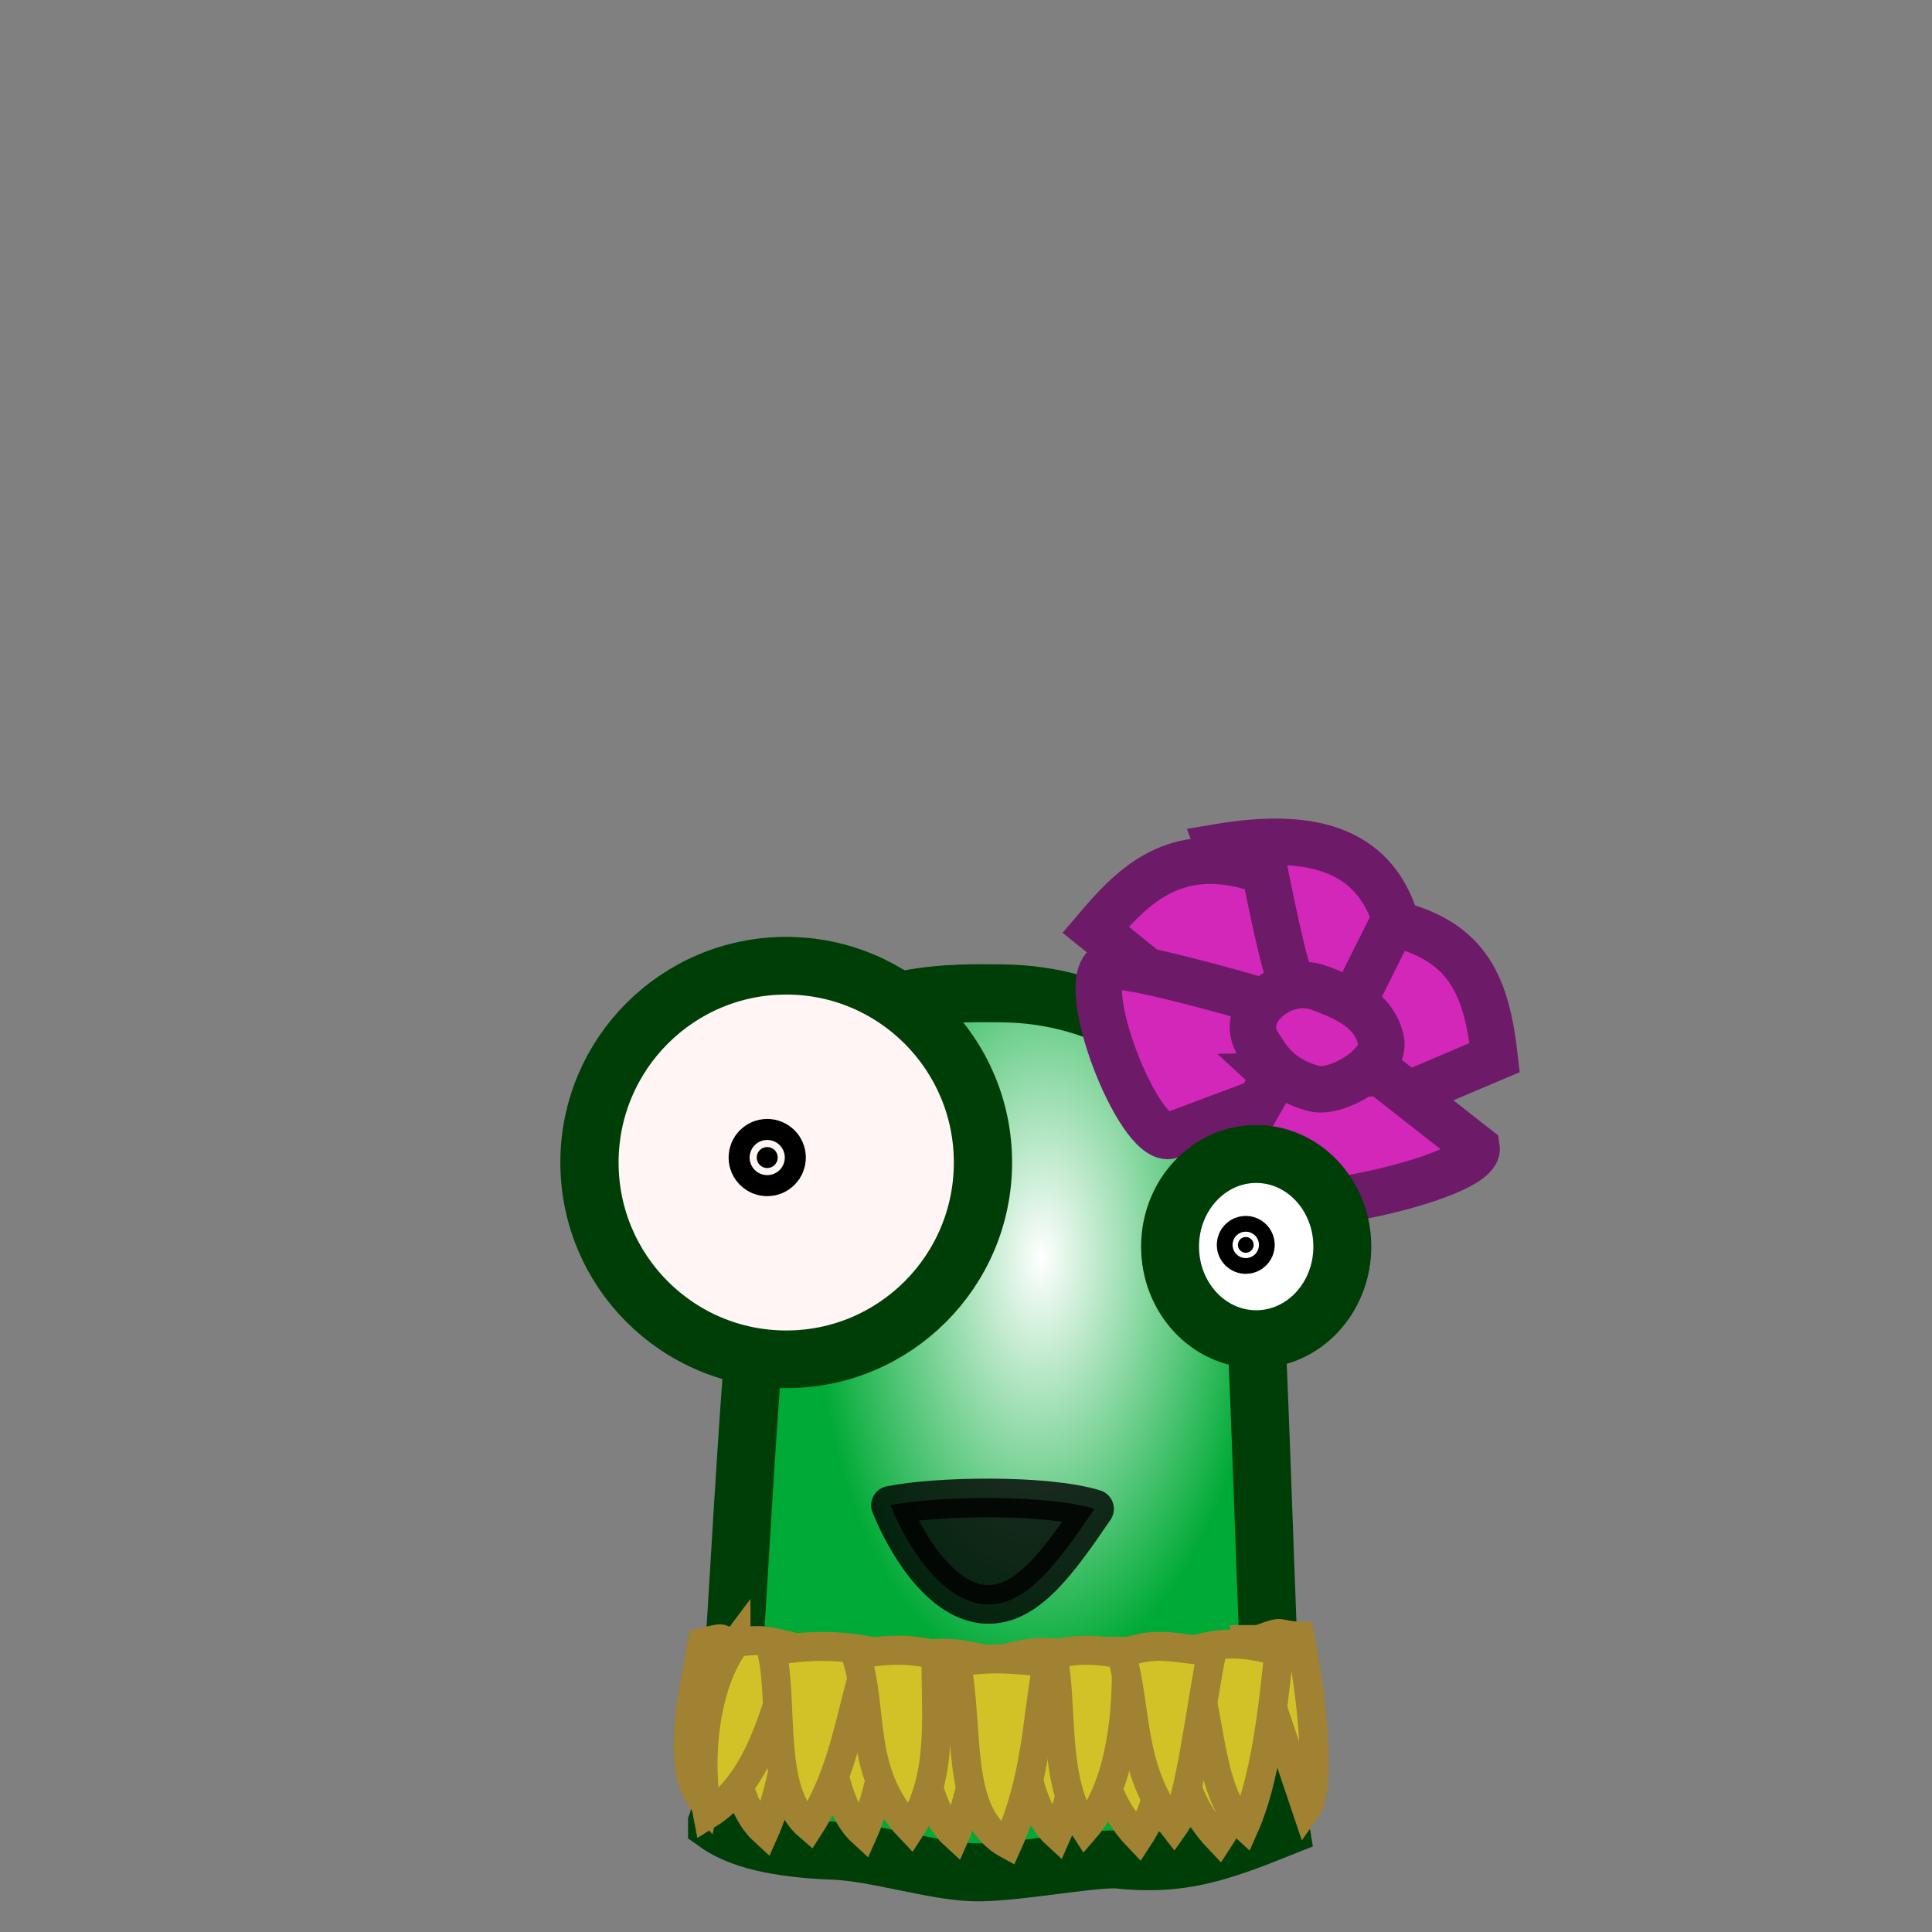 <?xml version="1.0" encoding="UTF-8" standalone="no"?>
<!-- Created with Inkscape (http://www.inkscape.org/) -->

<svg
   xmlns:dc="http://purl.org/dc/elements/1.1/"
   xmlns:cc="http://creativecommons.org/ns#"
   xmlns:rdf="http://www.w3.org/1999/02/22-rdf-syntax-ns#"
   xmlns:svg="http://www.w3.org/2000/svg"
   xmlns="http://www.w3.org/2000/svg"
   xmlns:xlink="http://www.w3.org/1999/xlink"
   xmlns:sodipodi="http://sodipodi.sourceforge.net/DTD/sodipodi-0.dtd"
   xmlns:inkscape="http://www.inkscape.org/namespaces/inkscape"
   width="50"
   height="50"
   id="svg2"
   sodipodi:version="0.32"
   inkscape:version="0.48.2 r9819"
   version="1.0"
   sodipodi:docname="slime-hawaiian.svg"
   inkscape:output_extension="org.inkscape.output.svg.inkscape"
   inkscape:export-filename="/home/guillaume/Documents/gamers associate/labo break/png/wait-v-1.png"
   inkscape:export-xdpi="90"
   inkscape:export-ydpi="90">
  <rect width="100%" height="100%" fill="#808080" stroke="none"/>
  <defs
     id="defs4">
    <linearGradient
       id="linearGradient3169">
      <stop
         style="stop-color:#ffffff;stop-opacity:1;"
         offset="0"
         id="stop3171" />
      <stop
         style="stop-color:#00aa36;stop-opacity:1;"
         offset="1"
         id="stop3173" />
    </linearGradient>
    <inkscape:perspective
       sodipodi:type="inkscape:persp3d"
       inkscape:vp_x="0 : 526.18109 : 1"
       inkscape:vp_y="0 : 1000 : 0"
       inkscape:vp_z="744.09448 : 526.18109 : 1"
       inkscape:persp3d-origin="372.04724 : 350.78739 : 1"
       id="perspective10" />
    <radialGradient
       inkscape:collect="always"
       xlink:href="#linearGradient3169"
       id="radialGradient3009"
       gradientUnits="userSpaceOnUse"
       gradientTransform="matrix(0.704,0.022,-0.042,1.319,19.436,-6.541)"
       cx="17.373"
       cy="14.08"
       fx="17.373"
       fy="14.08"
       r="8.289" />
  </defs>
  <sodipodi:namedview
     id="base"
     pagecolor="#ffffff"
     bordercolor="#666666"
     borderopacity="1.0"
     inkscape:pageopacity="0.0"
     inkscape:pageshadow="2"
     inkscape:zoom="21.156635"
     inkscape:cx="24.521228"
     inkscape:cy="11.142413"
     inkscape:document-units="px"
     inkscape:current-layer="layer1"
     showgrid="false"
     inkscape:window-width="1280"
     inkscape:window-height="776"
     inkscape:window-x="0"
     inkscape:window-y="24"
     fit-margin-top="0"
     fit-margin-left="0"
     fit-margin-right="0"
     fit-margin-bottom="0"
     inkscape:window-maximized="1"
     showguides="true"
     inkscape:guide-bbox="true" />
  <g
     inkscape:label="Calque 1"
     inkscape:groupmode="layer"
     id="layer1"
     transform="translate(-4.125,20.138)">
    <path
       style="fill:url(#radialGradient3009);fill-opacity:1;fill-rule:evenodd;stroke:#003e08;stroke-width:1.5;stroke-linecap:butt;stroke-linejoin:miter;stroke-miterlimit:4;stroke-opacity:1;stroke-dasharray:none"
       d="m 22.682,27.052 c 0.556,-1.383 0.768,-18.204 2.221,-19.889 1.478,-1.713 4.052,-1.599 5.126,-1.593 2.736,0.014 4.752,1.521 6.118,3.159 0.612,1.941 0.701,16.087 1.112,18.448 -1.582,0.632 -2.588,0.995 -4.26,0.804 -0.869,0.002 -2.654,0.358 -3.67,0.336 -1.016,-0.022 -2.555,-0.52 -3.636,-0.559 -1.081,-0.04 -2.296,-0.195 -3.011,-0.705 z"
       id="path3155"
       sodipodi:nodetypes="czsccczzc"
       inkscape:connector-curvature="0" />
    <path
       style="fill:#d2c227;fill-opacity:1;stroke:#a18132;stroke-width:0.751;stroke-linecap:butt;stroke-linejoin:miter;stroke-miterlimit:4;stroke-opacity:1;stroke-dasharray:none"
       d="m 23.177,22.438 -0.827,4.078 c -0.756,-0.868 -0.312,-2.722 -0.046,-4.149 0.688,-0.152 0.311,-0.109 0.873,0.071 z"
       id="path3824-3"
       inkscape:connector-curvature="0"
       sodipodi:nodetypes="cccc" />
    <path
       style="fill:#d2c227;fill-opacity:1;stroke:#a18132;stroke-width:0.751;stroke-linecap:butt;stroke-linejoin:miter;stroke-miterlimit:4;stroke-opacity:1;stroke-dasharray:none"
       d="m 22.452,22.73 c 0.609,1.4 0.456,3.624 1.456,4.532 0.533,-1.195 0.737,-3.004 0.892,-4.532 -0.961,-0.236 -1.387,-0.263 -2.348,0 z"
       id="path3828-7"
       inkscape:connector-curvature="0"
       sodipodi:nodetypes="cccc" />
    <g
       id="g3806"
       transform="translate(1.25,-1.106)">
      <path
         sodipodi:nodetypes="ccccc"
         transform="translate(4.125,-20.138)"
         inkscape:connector-curvature="0"
         id="path3025"
         d="M 31.551,26.471 30.281,23.028 C 32.549,22.647 34.312,22.983 34.893,25 l -1.203,2.674 z"
         style="fill:#d227b8;fill-opacity:1;stroke:#6d1a69;stroke-width:1.2;stroke-linecap:butt;stroke-linejoin:miter;stroke-miterlimit:4;stroke-opacity:1;stroke-dasharray:none" />
      <path
         sodipodi:nodetypes="ccccc"
         transform="translate(4.125,-20.138)"
         inkscape:connector-curvature="0"
         id="path3027"
         d="M 33.289,28.008 34.793,25 c 1.99,0.469 2.432,1.672 2.64,3.476 L 34.759,29.612 z"
         style="fill:#d227b8;fill-opacity:1;stroke:#6d1a69;stroke-width:1.2;stroke-linecap:butt;stroke-linejoin:miter;stroke-miterlimit:4;stroke-opacity:1;stroke-dasharray:none" />
      <path
         sodipodi:nodetypes="cccscc"
         transform="translate(4.125,-20.138)"
         inkscape:connector-curvature="0"
         id="path3029"
         d="m 31.083,23.529 c -2.047,-0.568 -3.11,0.62 -3.977,1.638 l 3.509,2.841 c 0,0 1.671,-1.203 1.471,-1.738 -0.201,-0.535 -0.668,-2.941 -0.668,-2.941 z"
         style="fill:#d227b8;fill-opacity:1;stroke:#6d1a69;stroke-width:1.2;stroke-linecap:butt;stroke-linejoin:miter;stroke-miterlimit:4;stroke-opacity:1;stroke-dasharray:none" />
      <path
         sodipodi:nodetypes="csccc"
         transform="translate(4.125,-20.138)"
         inkscape:connector-curvature="0"
         id="path3031"
         d="m 31.15,26.939 c 0,0 -3.574,-1.039 -3.81,-0.802 -0.667,0.668 0.98,4.724 1.738,4.345 l 2.674,-1.003 z"
         style="fill:#d227b8;fill-opacity:1;stroke:#6d1a69;stroke-width:1.2;stroke-linecap:butt;stroke-linejoin:miter;stroke-miterlimit:4;stroke-opacity:1;stroke-dasharray:none" />
      <path
         sodipodi:nodetypes="cccsc"
         transform="translate(4.125,-20.138)"
         inkscape:connector-curvature="0"
         id="path3033"
         d="m 31.751,28.944 2.741,-0.067 2.473,1.939 c 0.129,0.858 -6.546,2.261 -6.684,1.003 -0.037,-0.332 1.471,-2.874 1.471,-2.874 z"
         style="fill:#d227b8;fill-opacity:1;stroke:#6d1a69;stroke-width:1.2;stroke-linecap:butt;stroke-linejoin:miter;stroke-miterlimit:4;stroke-opacity:1;stroke-dasharray:none" />
      <path
         sodipodi:nodetypes="sssss"
         inkscape:connector-curvature="0"
         id="path3035"
         d="m 34.492,28.041 c 0.134,0.637 -1.159,1.39 -1.738,1.237 -0.938,-0.248 -1.225,-0.812 -1.437,-1.136 -0.556,-0.85 0.637,-1.819 1.571,-1.471 0.65,0.243 1.432,0.553 1.604,1.37 z"
         style="color:#000000;fill:#d227b8;fill-opacity:1;fill-rule:nonzero;stroke:#6d1a69;stroke-width:1.2;stroke-miterlimit:4;stroke-opacity:1;marker:none;visibility:visible;display:inline;overflow:visible;enable-background:accumulate"
         transform="translate(4.125,-20.138)" />
    </g>
    <g
       id="g3030">
      <path
         transform="matrix(1.327,0,0,1.314,10.982,-0.706)"
         d="m 14.003,8.108 c 0,2.141 -1.718,3.876 -3.837,3.876 -2.119,0 -3.837,-1.736 -3.837,-3.876 0,-2.141 1.718,-3.876 3.837,-3.876 2.119,0 3.837,1.736 3.837,3.876 z"
         sodipodi:ry="3.876436"
         sodipodi:rx="3.8368807"
         sodipodi:cy="8.1084957"
         sodipodi:cx="10.165756"
         id="path3157"
         style="fill:#fff5f4;fill-opacity:1;stroke:#003e08;stroke-width:1.136;stroke-linecap:round;stroke-linejoin:round;stroke-miterlimit:4;stroke-opacity:1;stroke-dasharray:none;stroke-dashoffset:0"
         sodipodi:type="arc" />
      <path
         transform="matrix(1.409,0,0,1.409,5.647,-1.029)"
         d="m 23.575,9.335 c 0,0.939 -0.708,1.701 -1.582,1.701 -0.874,0 -1.582,-0.762 -1.582,-1.701 0,-0.939 0.708,-1.701 1.582,-1.701 0.874,0 1.582,0.762 1.582,1.701 z"
         sodipodi:ry="1.7008852"
         sodipodi:rx="1.5822188"
         sodipodi:cy="9.3347158"
         sodipodi:cx="21.992842"
         id="path3159"
         style="fill:#ffffff;fill-opacity:1;stroke:#003e08;stroke-width:1.064;stroke-linecap:round;stroke-linejoin:round;stroke-miterlimit:4;stroke-opacity:1;stroke-dasharray:none;stroke-dashoffset:0"
         sodipodi:type="arc" />
      <path
         transform="matrix(0.971,0,0,0.971,42.612,-5.772)"
         d="m -18.908,16.057 c 0,0.154 -0.125,0.28 -0.28,0.28 -0.154,0 -0.28,-0.125 -0.28,-0.28 0,-0.154 0.125,-0.28 0.28,-0.28 0.154,0 0.28,0.125 0.28,0.28 z"
         sodipodi:ry="0.27969941"
         sodipodi:rx="0.27969941"
         sodipodi:cy="16.057133"
         sodipodi:cx="-19.18738"
         id="path3177"
         style="fill:#000000;fill-opacity:1;stroke:#000000;stroke-width:1.5;stroke-linecap:round;stroke-linejoin:round;stroke-miterlimit:4;stroke-opacity:1;stroke-dasharray:none;stroke-dashoffset:0"
         sodipodi:type="arc" />
      <path
         transform="matrix(0.728,0,0,0.728,50.334,0.39)"
         d="m -18.908,16.057 c 0,0.154 -0.125,0.28 -0.28,0.28 -0.154,0 -0.28,-0.125 -0.28,-0.28 0,-0.154 0.125,-0.28 0.28,-0.28 0.154,0 0.28,0.125 0.28,0.28 z"
         sodipodi:ry="0.27969941"
         sodipodi:rx="0.27969941"
         sodipodi:cy="16.057133"
         sodipodi:cx="-19.18738"
         id="path3179"
         style="fill:#000000;fill-opacity:1;stroke:#000000;stroke-width:1.5;stroke-linecap:round;stroke-linejoin:round;stroke-miterlimit:4;stroke-opacity:1;stroke-dasharray:none;stroke-dashoffset:0"
         sodipodi:type="arc" />
    </g>
    <path
       style="fill:#d2c227;fill-opacity:1;stroke:#a18132;stroke-width:0.751;stroke-linecap:butt;stroke-linejoin:miter;stroke-miterlimit:4;stroke-opacity:1;stroke-dasharray:none"
       d="m 23.172,22.363 c -0.84,1.114 -1.003,3.088 -0.735,4.461 1.377,-0.847 1.787,-2.775 2.253,-4.327 -0.752,-0.184 -0.827,-0.216 -1.518,-0.133 z"
       id="path3822"
       inkscape:connector-curvature="0"
       sodipodi:nodetypes="cccc" />
    <path
       style="fill:#d2c227;fill-opacity:1;stroke:#a18132;stroke-width:0.751;stroke-linecap:butt;stroke-linejoin:miter;stroke-miterlimit:4;stroke-opacity:1;stroke-dasharray:none"
       d="m 25.005,22.771 c 0.609,1.4 0.456,3.624 1.456,4.532 0.533,-1.195 0.737,-3.004 0.892,-4.532 -0.961,-0.236 -1.387,-0.263 -2.348,0 z"
       id="path3828-4"
       inkscape:connector-curvature="0"
       sodipodi:nodetypes="cccc" />
    <path
       style="fill:#d2c227;fill-opacity:1;stroke:#a18132;stroke-width:0.751;stroke-linecap:butt;stroke-linejoin:miter;stroke-miterlimit:4;stroke-opacity:1;stroke-dasharray:none"
       d="m 24.099,22.597 c 0.317,1.349 -0.1,3.629 0.969,4.537 0.966,-1.491 1.064,-3.046 1.583,-4.537 -0.851,-0.177 -1.702,-0.156 -2.552,0 z"
       id="path3820"
       inkscape:connector-curvature="0"
       sodipodi:nodetypes="cccc" />
    <path
       style="fill:#d2c227;fill-opacity:1;stroke:#a18132;stroke-width:0.751;stroke-linecap:butt;stroke-linejoin:miter;stroke-miterlimit:4;stroke-opacity:1;stroke-dasharray:none"
       d="m 27.383,22.834 c 0.609,1.4 0.456,3.624 1.456,4.532 0.533,-1.195 0.737,-3.004 0.892,-4.532 -0.961,-0.236 -1.387,-0.263 -2.348,0 z"
       id="path3828-0"
       inkscape:connector-curvature="0"
       sodipodi:nodetypes="cccc" />
    <path
       style="fill:#d2c227;fill-opacity:1;stroke:#a18132;stroke-width:0.751;stroke-linecap:butt;stroke-linejoin:miter;stroke-miterlimit:4;stroke-opacity:1;stroke-dasharray:none"
       d="m 28.353,22.696 c -0.036,1.408 0.238,3.11 -0.665,4.489 -1.384,-1.452 -0.933,-3.086 -1.415,-4.489 0.693,-0.154 1.386,-0.179 2.08,0 z"
       id="path3818"
       inkscape:connector-curvature="0"
       sodipodi:nodetypes="cccc" />
    <path
       style="fill:#d2c227;fill-opacity:1;stroke:#a18132;stroke-width:0.751;stroke-linecap:butt;stroke-linejoin:miter;stroke-miterlimit:4;stroke-opacity:1;stroke-dasharray:none"
       d="m 34.255,22.928 c -0.036,1.408 0.238,3.11 -0.665,4.489 -1.384,-1.452 -0.933,-3.086 -1.415,-4.489 0.693,-0.154 1.386,-0.179 2.08,0 z"
       id="path3818-5"
       inkscape:connector-curvature="0"
       sodipodi:nodetypes="cccc" />
    <path
       style="fill:#d2c227;fill-opacity:1;stroke:#a18132;stroke-width:0.751;stroke-linecap:butt;stroke-linejoin:miter;stroke-miterlimit:4;stroke-opacity:1;stroke-dasharray:none"
       d="m 30.015,22.813 c 0.609,1.4 0.456,3.624 1.456,4.532 0.533,-1.195 0.737,-3.004 0.892,-4.532 -0.961,-0.236 -1.387,-0.263 -2.348,0 z"
       id="path3828-3"
       inkscape:connector-curvature="0"
       sodipodi:nodetypes="cccc" />
    <path
       style="fill:#d2c227;fill-opacity:1;stroke:#a18132;stroke-width:0.751;stroke-linecap:butt;stroke-linejoin:miter;stroke-miterlimit:4;stroke-opacity:1;stroke-dasharray:none"
       d="m 31.378,22.696 c 0.269,1.499 -0.017,3.208 0.827,4.49 0.756,-0.868 1.13,-2.492 1.063,-4.49 -0.688,-0.152 -1.329,-0.18 -1.891,0 z"
       id="path3824"
       inkscape:connector-curvature="0"
       sodipodi:nodetypes="cccc" />
    <path
       style="fill:#d2c227;fill-opacity:1;stroke:#a18132;stroke-width:0.751;stroke-linecap:butt;stroke-linejoin:miter;stroke-miterlimit:4;stroke-opacity:1;stroke-dasharray:none"
       d="m 28.873,22.897 c 0.788,-0.17 1.576,-0.103 2.363,0 -0.277,1.351 -0.254,2.945 -1.036,4.691 -1.381,-0.755 -0.978,-3.023 -1.328,-4.691 z"
       id="path3816"
       inkscape:connector-curvature="0"
       sodipodi:nodetypes="cccc" />
    <path
       style="fill:#d2c227;fill-opacity:1;stroke:#a18132;stroke-width:0.751;stroke-linecap:butt;stroke-linejoin:miter;stroke-miterlimit:4;stroke-opacity:1;stroke-dasharray:none"
       d="m 36.459,22.293 1.479,4.385 c 0.406,-0.566 0.113,-3.127 -0.172,-4.473 -0.704,-0.025 -0.31,-0.182 -1.071,0.088 z"
       id="path3826-3"
       inkscape:connector-curvature="0"
       sodipodi:nodetypes="ccccc" />
    <path
       style="fill:#d2c227;fill-opacity:1;stroke:#a18132;stroke-width:0.751;stroke-linecap:butt;stroke-linejoin:miter;stroke-miterlimit:4;stroke-opacity:1;stroke-dasharray:none"
       d="m 36.335,22.97 c -0.036,1.408 0.238,3.11 -0.665,4.489 -1.384,-1.452 -0.933,-3.086 -1.415,-4.489 0.693,-0.154 1.386,-0.179 2.08,0 z"
       id="path3818-6"
       inkscape:connector-curvature="0"
       sodipodi:nodetypes="cccc" />
    <path
       style="fill:#d2c227;fill-opacity:1;stroke:#a18132;stroke-width:0.751;stroke-linecap:butt;stroke-linejoin:miter;stroke-miterlimit:4;stroke-opacity:1;stroke-dasharray:none"
       d="m 34.876,22.596 c 0.609,1.4 0.456,3.624 1.456,4.532 0.533,-1.195 0.737,-3.004 0.892,-4.532 -0.961,-0.236 -1.387,-0.263 -2.348,0 z"
       id="path3828"
       inkscape:connector-curvature="0"
       sodipodi:nodetypes="cccc" />
    <path
       style="fill:#d2c227;fill-opacity:1;stroke:#a18132;stroke-width:0.751;stroke-linecap:butt;stroke-linejoin:miter;stroke-miterlimit:4;stroke-opacity:1;stroke-dasharray:none"
       d="m 33.127,22.596 c 0.451,1.511 0.188,3.021 1.379,4.532 0.406,-0.566 0.701,-3.157 0.984,-4.532 -0.704,-0.025 -1.367,-0.27 -2.127,0 z"
       id="path3826"
       inkscape:connector-curvature="0"
       sodipodi:nodetypes="ccccc" />
    <path
       style="opacity:0.8;fill:#000000;fill-opacity:1;stroke:#000000;stroke-width:1px;stroke-linecap:round;stroke-linejoin:round;stroke-opacity:1"
       d="m 27.17,18.819 c 0.592,-0.122 1.602,-0.195 2.62,-0.19 1.017,0.006 2.042,0.09 2.662,0.283 -0.964,1.414 -1.775,2.543 -2.844,2.469 -0.985,-0.064 -1.895,-1.24 -2.438,-2.562 z"
       id="path2993-4"
       inkscape:connector-curvature="0"
       sodipodi:nodetypes="csccc" />
  </g>
</svg>
